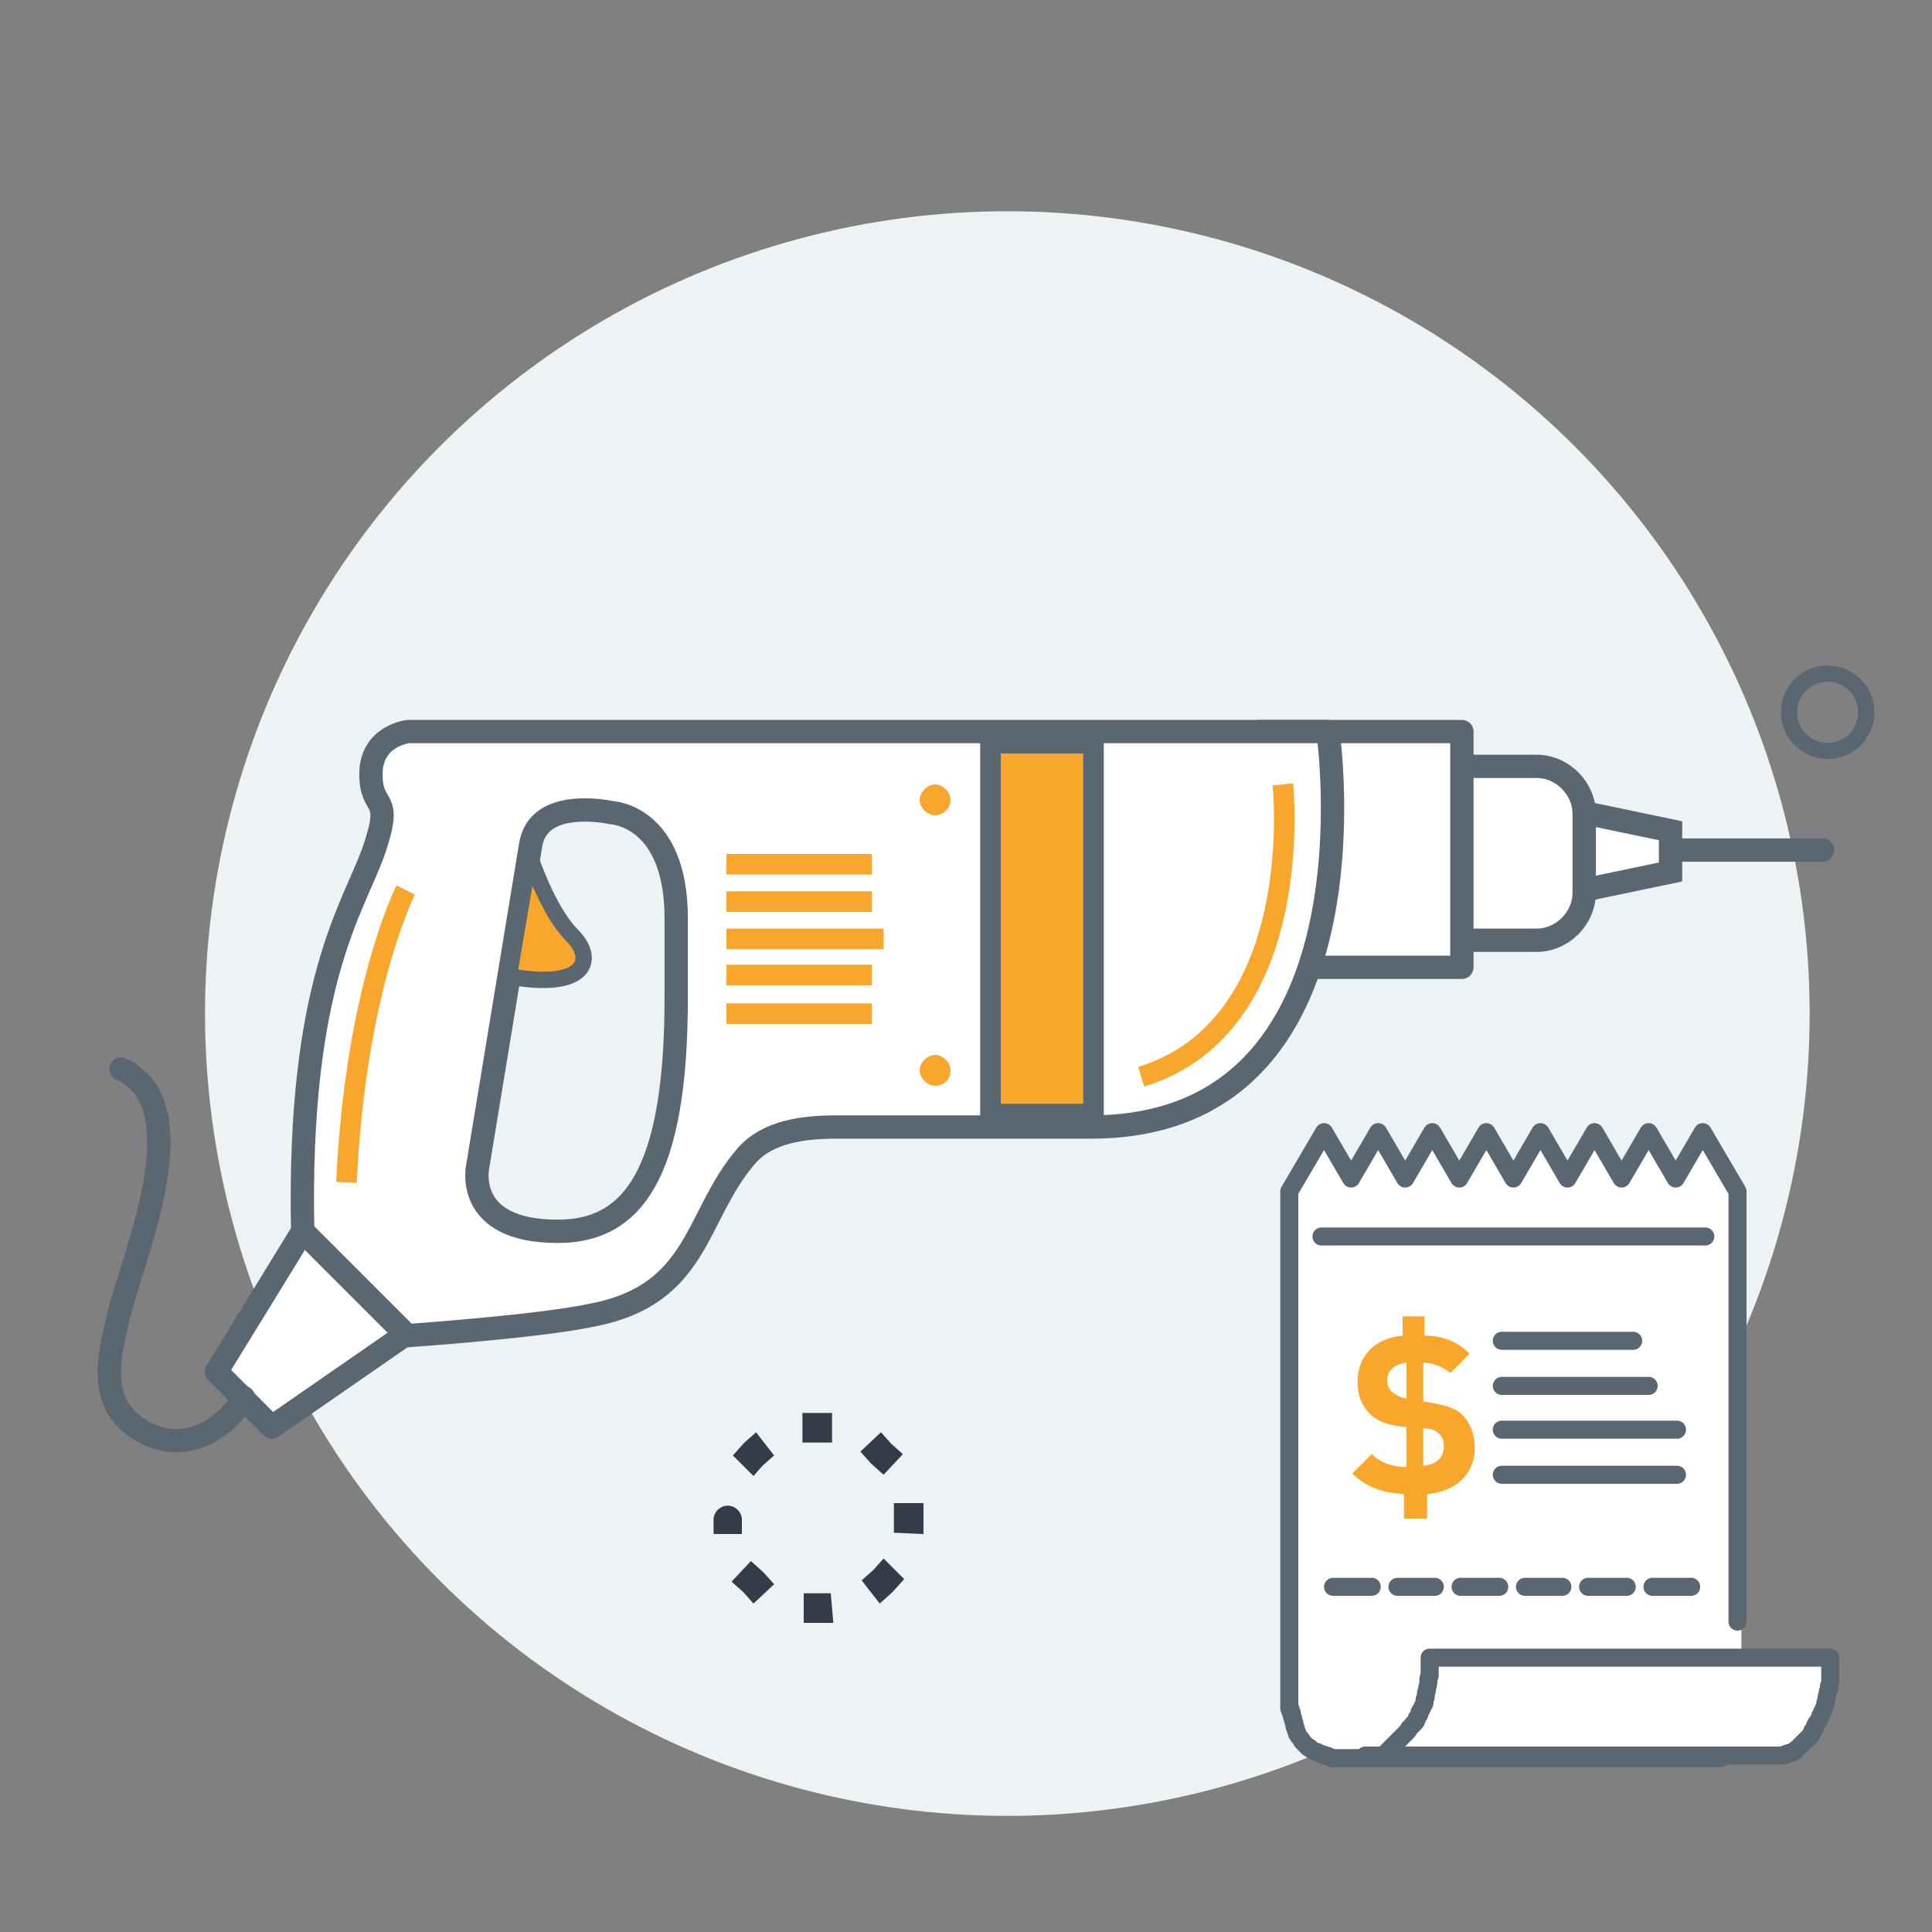 <?xml version="1.0" encoding="utf-8"?>
<!-- Generator: Adobe Illustrator 24.2.0, SVG Export Plug-In . SVG Version: 6.00 Build 0)  -->
<svg version="1.1" id="Layer_1" xmlns="http://www.w3.org/2000/svg" xmlns:xlink="http://www.w3.org/1999/xlink" x="0px" y="0px"
	 width="150px" height="150px" viewBox="0 0 150 150" style="enable-background:new 0 0 150 150;" xml:space="preserve">
<rect x="0" y="0" width="150" height="150" fill="#808080" stroke="none"/>
<style type="text/css">
	.st0{fill:none;stroke:#5A6771;stroke-width:1.262;stroke-miterlimit:10;}
	.st1{fill:#EDF2F4;}
	.st2{fill:#FFFFFF;}
	.st3{fill:#FFFFFF;stroke:#5A6771;stroke-width:1.402;stroke-linecap:round;stroke-linejoin:round;stroke-miterlimit:10;}
	.st4{fill:#929497;}
	.st5{fill:#F8A72C;}
	.st6{fill:#FFFFFF;stroke:#5A6771;stroke-width:1.811;stroke-miterlimit:10;}
	.st7{fill:none;stroke:#5A6771;stroke-width:1.811;stroke-linecap:round;stroke-miterlimit:10;}
	.st8{fill:#FFFFFF;stroke:#5A6771;stroke-width:1.811;stroke-linejoin:round;stroke-miterlimit:10;}
	.st9{fill:#FFFFFF;stroke:#5A6771;stroke-width:1.811;stroke-linecap:round;stroke-linejoin:round;stroke-miterlimit:10;}
	.st10{fill:#F8A72C;stroke:#5A6771;stroke-width:1.598;stroke-miterlimit:10;}
	
		.st11{display:none;fill:#FFFFFF;stroke:#F8A72C;stroke-width:1.811;stroke-linecap:round;stroke-linejoin:round;stroke-miterlimit:10;}
	.st12{fill:none;stroke:#F8A72C;stroke-width:1.598;stroke-miterlimit:10;}
	.st13{fill:#F8A72C;stroke:#5A6771;stroke-width:1.27;}
	.st14{fill:#333C48;}
</style>
<circle class="st0" cx="141.9" cy="55.3" r="3"/>
<g>
	<ellipse transform="matrix(0.707 -0.707 0.707 0.707 -32.719 78.34)" class="st1" cx="78.2" cy="78.7" rx="62.3" ry="62.3"/>
	<g>
		<g>
			<g>
				<path class="st2" d="M103.1,87.9l2.1,3.6l2.1-3.6l2.1,3.6l2.1-3.6l2.1,3.6l2.1-3.6l2.1,3.6l2.1-3.6l2.1,3.6l2.1-3.6l2.1,3.6
					l2.1-3.6l2.1,3.6l2.1-3.6l2.7,4.6v4.7v1.4v31.6l-22.5-0.3c-0.2,3.9-2.7,6.9-5.8,6.9c-3.1,0-5.7-3.2-5.8-7.1l-0.4,0V98.6v-1.4
					v-4.7L103.1,87.9z"/>
				<g>
					<g>
						<path class="st3" d="M134.9,125.9V98.6v-1.4v-4.7l-2.7-4.6l-2.1,3.6l-2.1-3.6l-2.1,3.6l-2.1-3.6l-2.1,3.6l-2.1-3.6l-2.1,3.6
							l-2.1-3.6l-2.1,3.6l-2.1-3.6l-2.1,3.6l-2.1-3.6l-2.1,3.6l-2.1-3.6l-2.7,4.6l0,0v4.7v1.4v30.7c0,0.1,0,0.2,0,0.3c0,0,0,0,0,0
							c0,0.1,0,0.2,0,0.3c0,0,0,0.1,0,0.1v0c0,0.1,0,0.2,0,0.3c0,0,0,0.1,0,0.1c0,0,0,0,0,0c0,0.1,0,0.1,0,0.2c0,0.1,0,0.1,0,0.2v0
							c0,0,0,0.1,0,0.1c0,0.1,0,0.2,0,0.2v0c0,0,0,0.1,0,0.1c0,0.1,0,0.1,0,0.2c0,0,0,0,0,0c0,0,0,0.1,0,0.1c0,0.1,0,0.1,0,0.2
							c0,0,0,0,0,0c0,0,0,0.1,0,0.1c0,0.1,0,0.1,0,0.1c0,0,0,0,0,0.1c0,0,0,0.1,0,0.1c0,0,0,0.1,0,0.1c0,0,0,0,0,0.1
							c0,0,0,0.1,0,0.1c0,0,0,0.1,0,0.1c0,0,0,0,0,0.1c0,0.1,0,0.1,0.1,0.1c0,0,0,0.1,0,0.1c0,0,0,0.1,0,0.1c0,0,0,0.1,0.1,0.1
							c0,0,0,0.1,0,0.1c0,0,0,0.1,0,0.1c0,0.1,0,0.1,0.1,0.2c0,0,0,0,0,0.1c0,0,0,0.1,0,0.1c0,0.1,0.1,0.1,0.1,0.2c0,0,0,0,0,0.1
							c0,0,0,0,0,0.1c0,0.1,0.1,0.1,0.1,0.2c0,0,0,0.1,0,0.1c0,0,0,0,0,0c0,0.1,0.1,0.1,0.1,0.2c0,0,0,0.1,0,0.1c0,0,0,0,0,0
							c0.1,0.1,0.1,0.2,0.2,0.3c0,0,0,0,0,0c0,0,0,0,0,0c0.1,0.1,0.2,0.2,0.2,0.3c0,0,0,0,0,0c0,0,0,0,0,0c0,0,0.1,0.1,0.1,0.1
							c0,0,0.1,0.1,0.1,0.1c0,0,0.1,0.1,0.1,0.1c0,0,0,0,0.1,0.1c0,0,0.1,0,0.1,0.1c0,0,0,0,0.1,0c0.1,0.1,0.1,0.1,0.2,0.2
							c0,0,0,0,0,0c0.1,0,0.1,0.1,0.2,0.1c0,0,0,0,0.1,0c0.1,0,0.1,0.1,0.2,0.1c0,0,0,0,0,0c0.1,0,0.1,0.1,0.2,0.1c0,0,0,0,0.1,0
							c0.1,0,0.1,0.1,0.2,0.1c0,0,0,0,0.1,0c0.1,0,0.2,0.1,0.2,0.1c0,0,0,0,0,0c0.1,0,0.1,0,0.2,0.1c0,0,0,0,0.1,0
							c0.1,0,0.1,0,0.2,0c0,0,0,0,0,0c0.1,0,0.2,0,0.2,0c0,0,0,0,0.1,0c0.1,0,0.1,0,0.2,0c0,0,0,0,0.1,0c0.1,0,0.2,0,0.3,0h29"/>
					</g>
					<path class="st4" d="M142.1,129.1c0,0.2,0,0.4,0,0.5c0,0,0,0,0,0v0c0,0.1,0,0.3,0,0.4c0,0,0,0.1,0,0.1c0,0.1,0,0.2,0,0.3
						c0,0,0,0,0,0c0,0,0,0.1,0,0.1c0,0.1,0,0.3-0.1,0.4c0,0,0,0.1,0,0.1c0,0.2-0.1,0.3-0.1,0.4c0,0,0,0,0,0c0,0.2-0.1,0.3-0.1,0.5
						c0,0,0,0.1,0,0.1c0,0.1-0.1,0.2-0.1,0.3c0,0,0,0.1,0,0.1c0,0,0,0,0,0c0,0.1-0.1,0.2-0.1,0.3c0,0,0,0,0,0
						c-0.1,0.1-0.1,0.2-0.2,0.4c0,0,0,0,0,0c0,0.1-0.1,0.1-0.1,0.2c0,0,0,0,0,0.1c0,0.1-0.1,0.2-0.2,0.3c0,0,0,0,0,0
						c-0.1,0.1-0.2,0.3-0.2,0.4c0,0,0,0,0,0c0,0,0,0,0,0.1c-0.1,0.1-0.1,0.1-0.2,0.2c0,0,0,0,0,0.1c0,0,0,0,0,0
						c0,0.1-0.1,0.1-0.1,0.2c0,0,0,0.1-0.1,0.1c0,0,0,0,0,0c0,0.1-0.1,0.1-0.1,0.1c0,0,0,0.1-0.1,0.1c0,0,0,0,0,0
						c0,0-0.1,0.1-0.1,0.1c0,0-0.1,0.1-0.1,0.1c0,0,0,0,0,0c0,0-0.1,0.1-0.1,0.1c0,0-0.1,0.1-0.1,0.1c0,0,0,0,0,0
						c0,0-0.1,0.1-0.1,0.1c0,0-0.1,0.1-0.1,0.1c0,0,0,0,0,0c0,0-0.1,0.1-0.1,0.1c0,0-0.1,0.1-0.1,0.1c0,0,0,0,0,0c0,0-0.1,0-0.1,0.1
						c0,0-0.1,0-0.1,0.1c0,0,0,0-0.1,0c0,0-0.1,0-0.1,0.1c0,0-0.1,0-0.1,0c0,0,0,0-0.1,0c0,0-0.1,0-0.1,0.1c0,0,0,0-0.1,0
						c0,0-0.1,0-0.1,0c0,0-0.1,0-0.1,0.1c0,0,0,0-0.1,0c0,0-0.1,0-0.1,0c0,0-0.1,0-0.1,0c0,0,0,0-0.1,0c0,0-0.1,0-0.1,0
						c0,0-0.1,0-0.1,0c0,0,0,0-0.1,0c0,0-0.1,0-0.1,0c-0.1,0-0.1,0-0.2,0c0,0,0,0-0.1,0c0,0,0,0-0.1,0c-0.1,0-0.1,0-0.2,0
						c0,0,0,0-0.1,0c0,0,0,0-0.1,0c-0.1,0-0.1,0-0.2,0c0,0,0,0-0.1,0c0,0-0.1,0-0.1,0h-30.5c0.1,0,0.1,0,0.2,0c0.1,0,0.1,0,0.2,0
						c0,0,0.1,0,0.1,0c0.1,0,0.1,0,0.2,0c0,0,0.1,0,0.1,0c0.1,0,0.1,0,0.2,0c0,0,0.1,0,0.1,0c0,0,0.1,0,0.1,0c0,0,0.1,0,0.1,0
						c0,0,0.1,0,0.1,0c0,0,0.1,0,0.1-0.1c0,0,0.1,0,0.1-0.1c0,0,0.1,0,0.1-0.1c0,0,0.1,0,0.1-0.1c0,0,0.1-0.1,0.1-0.1
						c0,0,0.1,0,0.1-0.1c0,0,0.1-0.1,0.1-0.1c0,0,0.1,0,0.1-0.1c0,0,0.1-0.1,0.1-0.1c0,0,0.1-0.1,0.1-0.1c0,0,0.1-0.1,0.1-0.1
						c0,0,0.1-0.1,0.1-0.1c0,0,0.1-0.1,0.1-0.1c0,0,0.1-0.1,0.1-0.1c0,0,0.1-0.1,0.1-0.1c0,0,0.1-0.1,0.1-0.1c0,0,0.1-0.1,0.1-0.1
						c0,0,0.1-0.1,0.1-0.1c0,0,0.1-0.1,0.1-0.1c0-0.1,0.1-0.1,0.1-0.2c0,0,0.1-0.1,0.1-0.1c0.1-0.1,0.1-0.1,0.2-0.2
						c0,0,0-0.1,0.1-0.1c0.1-0.1,0.2-0.2,0.2-0.4c0.1-0.1,0.1-0.2,0.2-0.3c0,0,0,0,0-0.1c0-0.1,0.1-0.2,0.1-0.2
						c0.1-0.1,0.1-0.2,0.2-0.4c0,0,0,0,0,0c0.1-0.1,0.1-0.2,0.1-0.3c0,0,0-0.1,0-0.1c0-0.1,0.1-0.2,0.1-0.3c0,0,0-0.1,0-0.1
						c0-0.2,0.1-0.3,0.1-0.5c0,0,0,0,0,0c0-0.1,0.1-0.3,0.1-0.5c0,0,0-0.1,0-0.1c0-0.1,0-0.3,0.1-0.4c0,0,0-0.1,0-0.1
						c0-0.1,0-0.2,0-0.3c0,0,0-0.1,0-0.1c0-0.1,0-0.3,0-0.4c0,0,0,0,0,0c0-0.2,0-0.4,0-0.5H142.1L142.1,129.1z"/>
					<path class="st3" d="M142.1,129.1c0,0.2,0,0.4,0,0.5c0,0,0,0,0,0v0c0,0.1,0,0.3,0,0.4c0,0,0,0.1,0,0.1c0,0.1,0,0.2,0,0.3
						c0,0,0,0,0,0c0,0,0,0.1,0,0.1c0,0.1,0,0.3-0.1,0.4c0,0,0,0.1,0,0.1c0,0.2-0.1,0.3-0.1,0.4c0,0,0,0,0,0c0,0.2-0.1,0.3-0.1,0.5
						c0,0,0,0.1,0,0.1c0,0.1-0.1,0.2-0.1,0.3c0,0,0,0.1,0,0.1c0,0,0,0,0,0c0,0.1-0.1,0.2-0.1,0.3c0,0,0,0,0,0
						c-0.1,0.1-0.1,0.2-0.2,0.4c0,0,0,0,0,0c0,0.1-0.1,0.1-0.1,0.2c0,0,0,0,0,0.1c0,0.1-0.1,0.2-0.2,0.3c0,0,0,0,0,0
						c-0.1,0.1-0.2,0.3-0.2,0.4c0,0,0,0,0,0c0,0,0,0,0,0.1c-0.1,0.1-0.1,0.1-0.2,0.2c0,0,0,0,0,0.1c0,0,0,0,0,0
						c0,0.1-0.1,0.1-0.1,0.2c0,0,0,0.1-0.1,0.1c0,0,0,0,0,0c0,0.1-0.1,0.1-0.1,0.1c0,0,0,0.1-0.1,0.1c0,0,0,0,0,0
						c0,0-0.1,0.1-0.1,0.1c0,0-0.1,0.1-0.1,0.1c0,0,0,0,0,0c0,0-0.1,0.1-0.1,0.1c0,0-0.1,0.1-0.1,0.1c0,0,0,0,0,0
						c0,0-0.1,0.1-0.1,0.1c0,0-0.1,0.1-0.1,0.1c0,0,0,0,0,0c0,0-0.1,0.1-0.1,0.1c0,0-0.1,0.1-0.1,0.1c0,0,0,0,0,0c0,0-0.1,0-0.1,0.1
						c0,0-0.1,0-0.1,0.1c0,0,0,0-0.1,0c0,0-0.1,0-0.1,0.1c0,0-0.1,0-0.1,0c0,0,0,0-0.1,0c0,0-0.1,0-0.1,0.1c0,0,0,0-0.1,0
						c0,0-0.1,0-0.1,0c0,0-0.1,0-0.1,0.1c0,0,0,0-0.1,0c0,0-0.1,0-0.1,0c0,0-0.1,0-0.1,0c0,0,0,0-0.1,0c0,0-0.1,0-0.1,0
						c0,0-0.1,0-0.1,0c0,0,0,0-0.1,0c0,0-0.1,0-0.1,0c-0.1,0-0.1,0-0.2,0c0,0,0,0-0.1,0c0,0,0,0-0.1,0c-0.1,0-0.1,0-0.2,0
						c0,0,0,0-0.1,0c0,0,0,0-0.1,0c-0.1,0-0.1,0-0.2,0c0,0,0,0-0.1,0c0,0-0.1,0-0.1,0h-30.5c0.1,0,0.1,0,0.2,0c0.1,0,0.1,0,0.2,0
						c0,0,0.1,0,0.1,0c0.1,0,0.1,0,0.2,0c0,0,0.1,0,0.1,0c0.1,0,0.1,0,0.2,0c0,0,0.1,0,0.1,0c0,0,0.1,0,0.1,0c0,0,0.1,0,0.1,0
						c0,0,0.1,0,0.1,0c0,0,0.1,0,0.1-0.1c0,0,0.1,0,0.1-0.1c0,0,0.1,0,0.1-0.1c0,0,0.1,0,0.1-0.1c0,0,0.1-0.1,0.1-0.1
						c0,0,0.1,0,0.1-0.1c0,0,0.1-0.1,0.1-0.1c0,0,0.1,0,0.1-0.1c0,0,0.1-0.1,0.1-0.1c0,0,0.1-0.1,0.1-0.1c0,0,0.1-0.1,0.1-0.1
						c0,0,0.1-0.1,0.1-0.1c0,0,0.1-0.1,0.1-0.1c0,0,0.1-0.1,0.1-0.1c0,0,0.1-0.1,0.1-0.1c0,0,0.1-0.1,0.1-0.1c0,0,0.1-0.1,0.1-0.1
						c0,0,0.1-0.1,0.1-0.1c0,0,0.1-0.1,0.1-0.1c0-0.1,0.1-0.1,0.1-0.2c0,0,0.1-0.1,0.1-0.1c0.1-0.1,0.1-0.1,0.2-0.2
						c0,0,0-0.1,0.1-0.1c0.1-0.1,0.2-0.2,0.2-0.4c0.1-0.1,0.1-0.2,0.2-0.3c0,0,0,0,0-0.1c0-0.1,0.1-0.2,0.1-0.2
						c0.1-0.1,0.1-0.2,0.2-0.4c0,0,0,0,0,0c0.1-0.1,0.1-0.2,0.1-0.3c0,0,0-0.1,0-0.1c0-0.1,0.1-0.2,0.1-0.3c0,0,0-0.1,0-0.1
						c0-0.2,0.1-0.3,0.1-0.5c0,0,0,0,0,0c0-0.1,0.1-0.3,0.1-0.5c0,0,0-0.1,0-0.1c0-0.1,0-0.3,0.1-0.4c0,0,0-0.1,0-0.1
						c0-0.1,0-0.2,0-0.3c0,0,0-0.1,0-0.1c0-0.1,0-0.3,0-0.4c0,0,0,0,0,0c0-0.2,0-0.4,0-0.5H142.1L142.1,129.1z"/>
				</g>
				<g>
					<g>
						<line class="st3" x1="102.6" y1="96" x2="132.4" y2="96"/>
						<line class="st3" x1="103.5" y1="123.2" x2="106.5" y2="123.2"/>
						<line class="st3" x1="108.5" y1="123.2" x2="111.4" y2="123.2"/>
						<line class="st3" x1="113.4" y1="123.2" x2="116.4" y2="123.2"/>
						<line class="st3" x1="118.4" y1="123.2" x2="121.3" y2="123.2"/>
						<line class="st3" x1="123.3" y1="123.2" x2="126.3" y2="123.2"/>
						<line class="st3" x1="128.3" y1="123.2" x2="131.3" y2="123.2"/>
					</g>
					<line class="st3" x1="116.6" y1="104.1" x2="126.8" y2="104.1"/>
					<line class="st3" x1="116.6" y1="107.6" x2="128" y2="107.6"/>
					<line class="st3" x1="116.6" y1="111" x2="130.2" y2="111"/>
					<line class="st3" x1="116.6" y1="114.5" x2="130.2" y2="114.5"/>
				</g>
			</g>
			<g>
				<path class="st5" d="M114.1,105.1l-1.5,1.5c-0.6-0.5-1.4-0.8-2.1-0.8v3c1.8,0.3,2.4,0.5,3,1c0.6,0.6,1,1.5,1,2.6
					c0,2.1-1.5,3.4-3.7,3.6v1.9H109V116c-1.6-0.1-2.9-0.5-4-1.6l1.5-1.5c0.7,0.7,1.7,1,2.7,1v-3.1c-1.4-0.1-2.4-0.5-2.9-1.1
					c-0.6-0.6-0.9-1.4-0.9-2.4c0-2,1.3-3.4,3.5-3.6v-1.5h1.7v1.5C112.1,103.7,113.2,104.2,114.1,105.1z M107.7,107.2
					c0,0.3,0.1,0.6,0.4,0.9c0.3,0.2,0.6,0.4,1.1,0.5v-2.8C108.2,105.9,107.7,106.5,107.7,107.2z M112.1,112.3c0-0.4-0.1-0.8-0.4-1
					c-0.3-0.3-0.7-0.4-1.2-0.4v2.9C111.5,113.7,112.1,113.2,112.1,112.3z"/>
			</g>
		</g>
		<g>
			<path class="st6" d="M123,69.3c0,2-1.7,3.7-3.7,3.7h-5.5c-2,0-3.7-1.7-3.7-3.7v-6.1c0-2,1.7-3.7,3.7-3.7h5.5c2,0,3.7,1.7,3.7,3.7
				V69.3z"/>
			<line class="st7" x1="123.9" y1="66" x2="141.5" y2="66"/>
			<polygon class="st8" points="95.2,63.1 97.7,56.8 113.5,56.8 113.5,75.1 97.7,75.1 95.2,70.2 95.2,70 92.7,70 92.7,63.1 			"/>
			<path class="st9" d="M23.5,95.6l8.1,8.1c0,0,10.2-0.7,14.4-1.6c8.3-1.6,7.9-7.6,11.9-12.3c1.7-2,4.6-2.3,7.1-2.3
				c6.6,0,13.1,0,19.7,0c22.9,0,18.4-30.7,18.4-30.7H31.7c0,0-2.9,0.3-2.9,3.3c0,3,1.8,1.4,0.2,6C27.4,70.6,23.1,76.3,23.5,95.6z
				 M37.1,90.5l4.1-24.9c0.6-3.8,6.3-2.5,6.3-2.5s5,0.2,5,8.2c0,5.3,0,5.4,0,6.2c0,13.7-3.4,18.1-9.2,18.1
				C35.9,95.6,37.1,90.5,37.1,90.5z"/>
			<rect x="76.9" y="57.7" class="st10" width="8" height="28.8"/>
			<path class="st11" d="M84.2,56.8h19c0,0,4.5,30.7-18.4,30.7c-0.2,0-0.4,0-0.6,0V56.8z"/>
			<polygon class="st6" points="123,69.1 129.7,67.7 129.7,64.5 123,63.1 			"/>
			<line class="st12" x1="67.7" y1="67.1" x2="56.4" y2="67.1"/>
			<line class="st12" x1="67.7" y1="78.7" x2="56.4" y2="78.7"/>
			<line class="st12" x1="67.7" y1="70" x2="56.4" y2="70"/>
			<line class="st12" x1="67.7" y1="75.7" x2="56.4" y2="75.7"/>
			<line class="st12" x1="68.6" y1="72.9" x2="56.4" y2="72.9"/>
			<path class="st5" d="M73.8,62.1c0-0.6-0.6-1.2-1.2-1.2c-0.6,0-1.2,0.6-1.2,1.2s0.6,1.2,1.2,1.2S73.8,62.8,73.8,62.1z"/>
			<path class="st5" d="M73.8,83.1c0-0.6-0.6-1.2-1.2-1.2c-0.6,0-1.2,0.6-1.2,1.2c0,0.6,0.6,1.2,1.2,1.2
				C73.3,84.3,73.8,83.8,73.8,83.1z"/>
			<path class="st13" d="M41.1,66.4c0,0,1.4,4.3,3.3,6.2c1.9,1.9,1.1,4.3-4.9,3.2L41.1,66.4z"/>
			<polygon class="st9" points="16.8,106.5 21.1,110.8 31.5,103.6 23.5,95.6 			"/>
			<path class="st7" d="M18.9,108.5c-1.6,2.8-4.8,4.3-7.7,2.7c-3.7-2-2.8-5.7-2-9c1-4.4,6.4-16.4,0.2-19.2"/>
			<path class="st12" d="M99.6,60.9c0,0,2,18.7-11,22.7"/>
			<path class="st12" d="M31.5,69.1c0,0-3.9,7.6-4.6,22.7"/>
		</g>
	</g>
</g>
<g>
	<g>
		<g>
			<path class="st14" d="M64.7,126h-2.3v-2.3h2.1L64.7,126z M58.5,124.5l-0.8-0.9l0.9-0.8l-0.9,0.8l-0.9-0.8l1.5-1.6l1,0.9l0.8,0.9
				L58.5,124.5z M68.3,124.5l-1.4-1.8l0.9-0.8l0.8-0.9l1.6,1.6l-0.9,1L68.3,124.5z M71.7,119.1l-2.3-0.1v-2.3h2.3V119.1z
				 M55.4,119.1V118c0-0.6,0.5-1.1,1.1-1.1s1.1,0.5,1.1,1.1v1.1H55.4z M58.5,114.6l-1.6-1.6l0.9-1l0.9-0.8l1.4,1.8l-0.9,0.8
				L58.5,114.6z M68.6,114.5l-1-0.9l-0.8-0.9l1.6-1.5l0.8,0.9l-0.9,0.8l0.9-0.8l0.9,0.8L68.6,114.5z M64.6,112h-2.3v-2.3h2.3V112z"
				/>
		</g>
	</g>
</g>
</svg>
